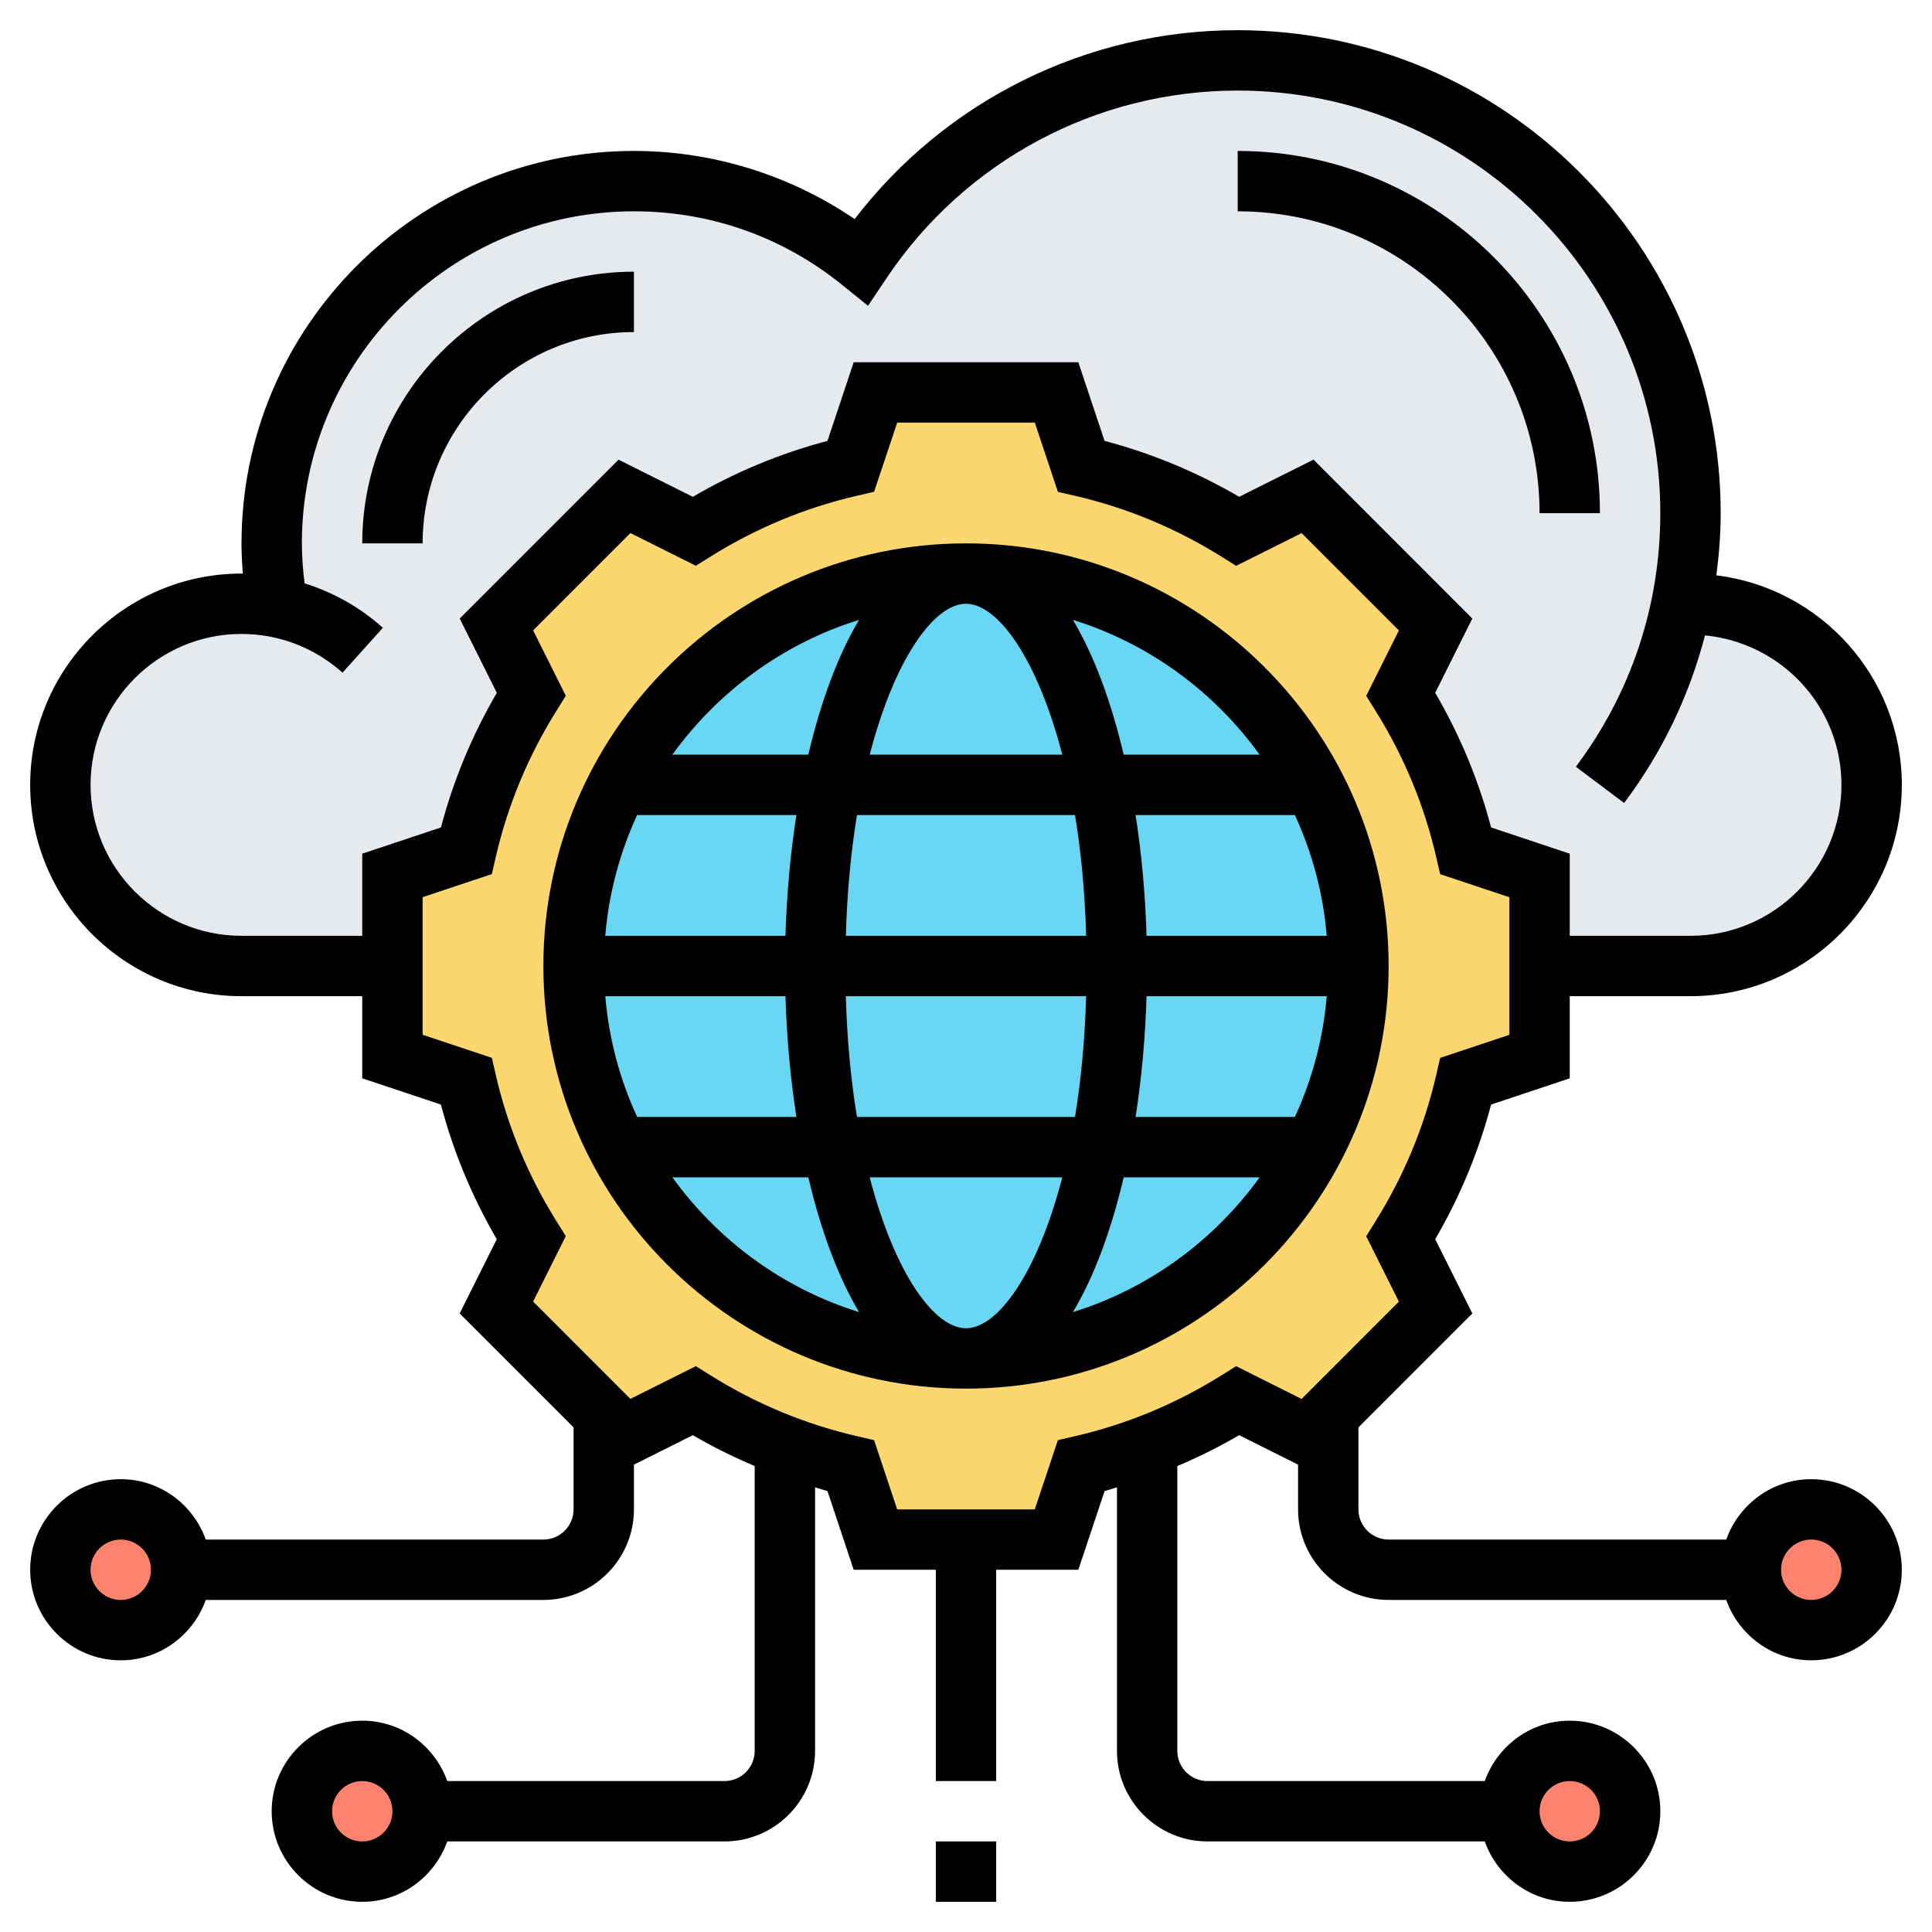 <svg id="Layer_5" enable-background="new 0 0 64 64" height="512" viewBox="0 0 64 64" width="512" xmlns="http://www.w3.org/2000/svg"><g><g><path d="m56 20c-.1 0-.2 0-.3.01.2-.97.3-1.98.3-3.01 0-8.28-6.72-15-15-15-5.2 0-9.78 2.65-12.47 6.66-2.06-1.66-4.68-2.66-7.53-2.66-6.63 0-12 5.37-12 12 0 .72.06 1.43.19 2.12-.39-.08-.78-.12-1.19-.12-3.31 0-6 2.69-6 6s2.69 6 6 6h48c3.31 0 6-2.69 6-6s-2.69-6-6-6z" fill="#e6e9ed"/><path d="m51 32v3l-2.45.82c-.42 1.86-1.16 3.61-2.15 5.18l1.16 2.31-3.56 3.56-.69.69-2.31-1.16c-.94.59-1.94 1.1-3 1.49-.7.27-1.43.49-2.18.66l-.82 2.45h-3-3l-.82-2.45c-.75-.17-1.48-.39-2.18-.66-1.06-.39-2.06-.9-3-1.49l-2.31 1.16-.69-.69-3.56-3.56 1.16-2.31c-.99-1.57-1.73-3.32-2.15-5.18l-2.45-.82v-3-3l2.45-.82c.42-1.86 1.16-3.61 2.15-5.18l-1.16-2.31 4.25-4.25 2.31 1.16c1.57-.99 3.32-1.73 5.18-2.15l.82-2.45h6l.82 2.45c1.86.42 3.61 1.16 5.18 2.15l2.31-1.16 4.25 4.25-1.16 2.31c.99 1.57 1.73 3.32 2.15 5.18l2.45.82z" fill="#fcd770"/><circle cx="32" cy="32" fill="#69d6f4" r="13"/><g fill="#ff826e"><circle cx="4" cy="52" r="2"/><circle cx="52" cy="60" r="2"/><circle cx="12" cy="60" r="2"/><circle cx="60" cy="52" r="2"/></g></g><g><path d="m32 18c-7.72 0-14 6.28-14 14s6.28 14 14 14 14-6.28 14-14-6.28-14-14-14zm0 26c-1.051 0-2.362-1.809-3.19-5h6.38c-.828 3.191-2.139 5-3.19 5zm-3.612-7c-.198-1.2-.327-2.542-.369-4h7.961c-.042 1.458-.17 2.8-.369 4zm-8.337-4h5.969c.041 1.352.16 2.704.363 4h-5.277c-.57-1.236-.937-2.582-1.055-4zm11.949-13c1.051 0 2.362 1.809 3.19 5h-6.38c.828-3.191 2.139-5 3.19-5zm3.612 7c.198 1.2.327 2.542.369 4h-7.961c.042-1.458.17-2.8.369-4zm-9.593 4h-5.969c.118-1.418.485-2.764 1.055-4h5.277c-.202 1.296-.322 2.649-.363 4zm11.962 2h5.969c-.118 1.418-.485 2.764-1.055 4h-5.277c.202-1.296.322-2.648.363-4zm0-2c-.041-1.351-.16-2.704-.363-4h5.277c.57 1.236.937 2.582 1.055 4zm3.746-6h-4.504c-.406-1.724-.967-3.269-1.681-4.465 2.518.779 4.675 2.374 6.185 4.465zm-13.27-4.465c-.714 1.197-1.275 2.741-1.681 4.465h-4.504c1.511-2.091 3.668-3.686 6.185-4.465zm-6.184 18.465h4.504c.406 1.724.967 3.269 1.681 4.465-2.518-.779-4.675-2.374-6.185-4.465zm13.27 4.465c.714-1.197 1.275-2.741 1.681-4.465h4.504c-1.511 2.091-3.668 3.686-6.185 4.465z"/><path d="m31 61h2v2h-2z"/><path d="m60 49c-1.302 0-2.402.839-2.816 2h-11.184c-.551 0-1-.448-1-1v-2.715l3.773-3.774-1.23-2.461c.819-1.403 1.44-2.899 1.851-4.46l2.606-.869v-2.721h4c3.86 0 7-3.141 7-7 0-3.569-2.686-6.517-6.143-6.942.087-.678.143-1.363.143-2.058 0-8.822-7.178-16-16-16-4.997 0-9.666 2.32-12.689 6.257-2.147-1.462-4.706-2.257-7.311-2.257-7.168 0-13 5.832-13 13 0 .334.019.669.044 1.002-.015 0-.029-.002-.044-.002-3.86 0-7 3.141-7 7s3.14 7 7 7h4v2.721l2.606.869c.411 1.561 1.032 3.057 1.851 4.46l-1.23 2.461 3.773 3.773v2.716c0 .552-.449 1-1 1h-11.184c-.414-1.161-1.514-2-2.816-2-1.654 0-3 1.346-3 3s1.346 3 3 3c1.302 0 2.402-.839 2.816-2h11.184c1.654 0 3-1.346 3-3v-1.482l1.951-.976c.663.387 1.348.726 2.049 1.023v9.435c0 .552-.449 1-1 1h-9.184c-.414-1.161-1.514-2-2.816-2-1.654 0-3 1.346-3 3s1.346 3 3 3c1.302 0 2.402-.839 2.816-2h9.184c1.654 0 3-1.346 3-3v-8.73c.137.04.272.087.411.123l.868 2.607h2.721v7h2v-7h2.721l.869-2.606c.138-.036.273-.083.411-.123v8.729c0 1.654 1.346 3 3 3h9.184c.414 1.161 1.514 2 2.816 2 1.654 0 3-1.346 3-3s-1.346-3-3-3c-1.302 0-2.402.839-2.816 2h-9.185c-.551 0-1-.448-1-1v-9.435c.701-.297 1.386-.636 2.049-1.023l1.951.976v1.482c0 1.654 1.346 3 3 3h11.184c.414 1.161 1.514 2 2.816 2 1.654 0 3-1.346 3-3s-1.346-3-3-3zm-56 4c-.551 0-1-.448-1-1s.449-1 1-1 1 .448 1 1-.449 1-1 1zm8 8c-.551 0-1-.448-1-1s.449-1 1-1 1 .448 1 1-.449 1-1 1zm40-2c.551 0 1 .448 1 1s-.449 1-1 1-1-.448-1-1 .449-1 1-1zm-44-28c-2.757 0-5-2.243-5-5s2.243-5 5-5c1.238 0 2.425.456 3.345 1.283l1.338-1.486c-.755-.68-1.642-1.175-2.594-1.473-.053-.439-.089-.881-.089-1.324 0-6.065 4.935-11 11-11 2.539 0 4.926.845 6.903 2.442l.851.687.609-.908c2.608-3.896 6.959-6.221 11.637-6.221 7.72 0 14 6.28 14 14 0 3.058-.968 5.962-2.798 8.399l1.599 1.201c1.264-1.682 2.161-3.56 2.679-5.552 2.529.246 4.52 2.359 4.52 4.952 0 2.757-2.243 5-5 5h-4v-2.721l-2.606-.869c-.411-1.561-1.032-3.057-1.851-4.46l1.23-2.461-5.261-5.263-2.462 1.231c-1.403-.819-2.899-1.44-4.46-1.852l-.869-2.605h-7.441l-.869 2.606c-1.561.411-3.057 1.032-4.46 1.852l-2.461-1.231-5.262 5.263 1.23 2.461c-.819 1.403-1.44 2.899-1.851 4.46l-2.607.868v2.721zm32.948 14.256-.476.298c-1.514.948-3.156 1.63-4.881 2.026l-.547.126-.765 2.294h-4.559l-.765-2.294-.547-.126c-1.725-.396-3.367-1.078-4.881-2.026l-.476-.298-2.168 1.084-3.223-3.224 1.083-2.167-.298-.477c-.949-1.514-1.63-3.156-2.026-4.881l-.125-.548-2.294-.764v-4.559l2.294-.765.125-.548c.396-1.725 1.078-3.367 2.026-4.881l.298-.477-1.083-2.167 3.223-3.224 2.168 1.084.476-.298c1.514-.948 3.156-1.63 4.881-2.026l.547-.126.766-2.292h4.559l.765 2.294.547.126c1.725.396 3.367 1.078 4.881 2.026l.476.298 2.168-1.084 3.223 3.224-1.083 2.167.298.477c.949 1.514 1.63 3.156 2.026 4.881l.125.548 2.294.764v4.559l-2.294.765-.125.548c-.396 1.725-1.078 3.367-2.026 4.881l-.298.477 1.083 2.167-3.223 3.224zm19.052 7.744c-.551 0-1-.448-1-1s.449-1 1-1 1 .448 1 1-.449 1-1 1z"/><path d="m51 17h2c0-6.617-5.383-12-12-12v2c5.514 0 10 4.486 10 10z"/><path d="m21 11v-2c-4.962 0-9 4.037-9 9h2c0-3.859 3.14-7 7-7z"/></g></g></svg>